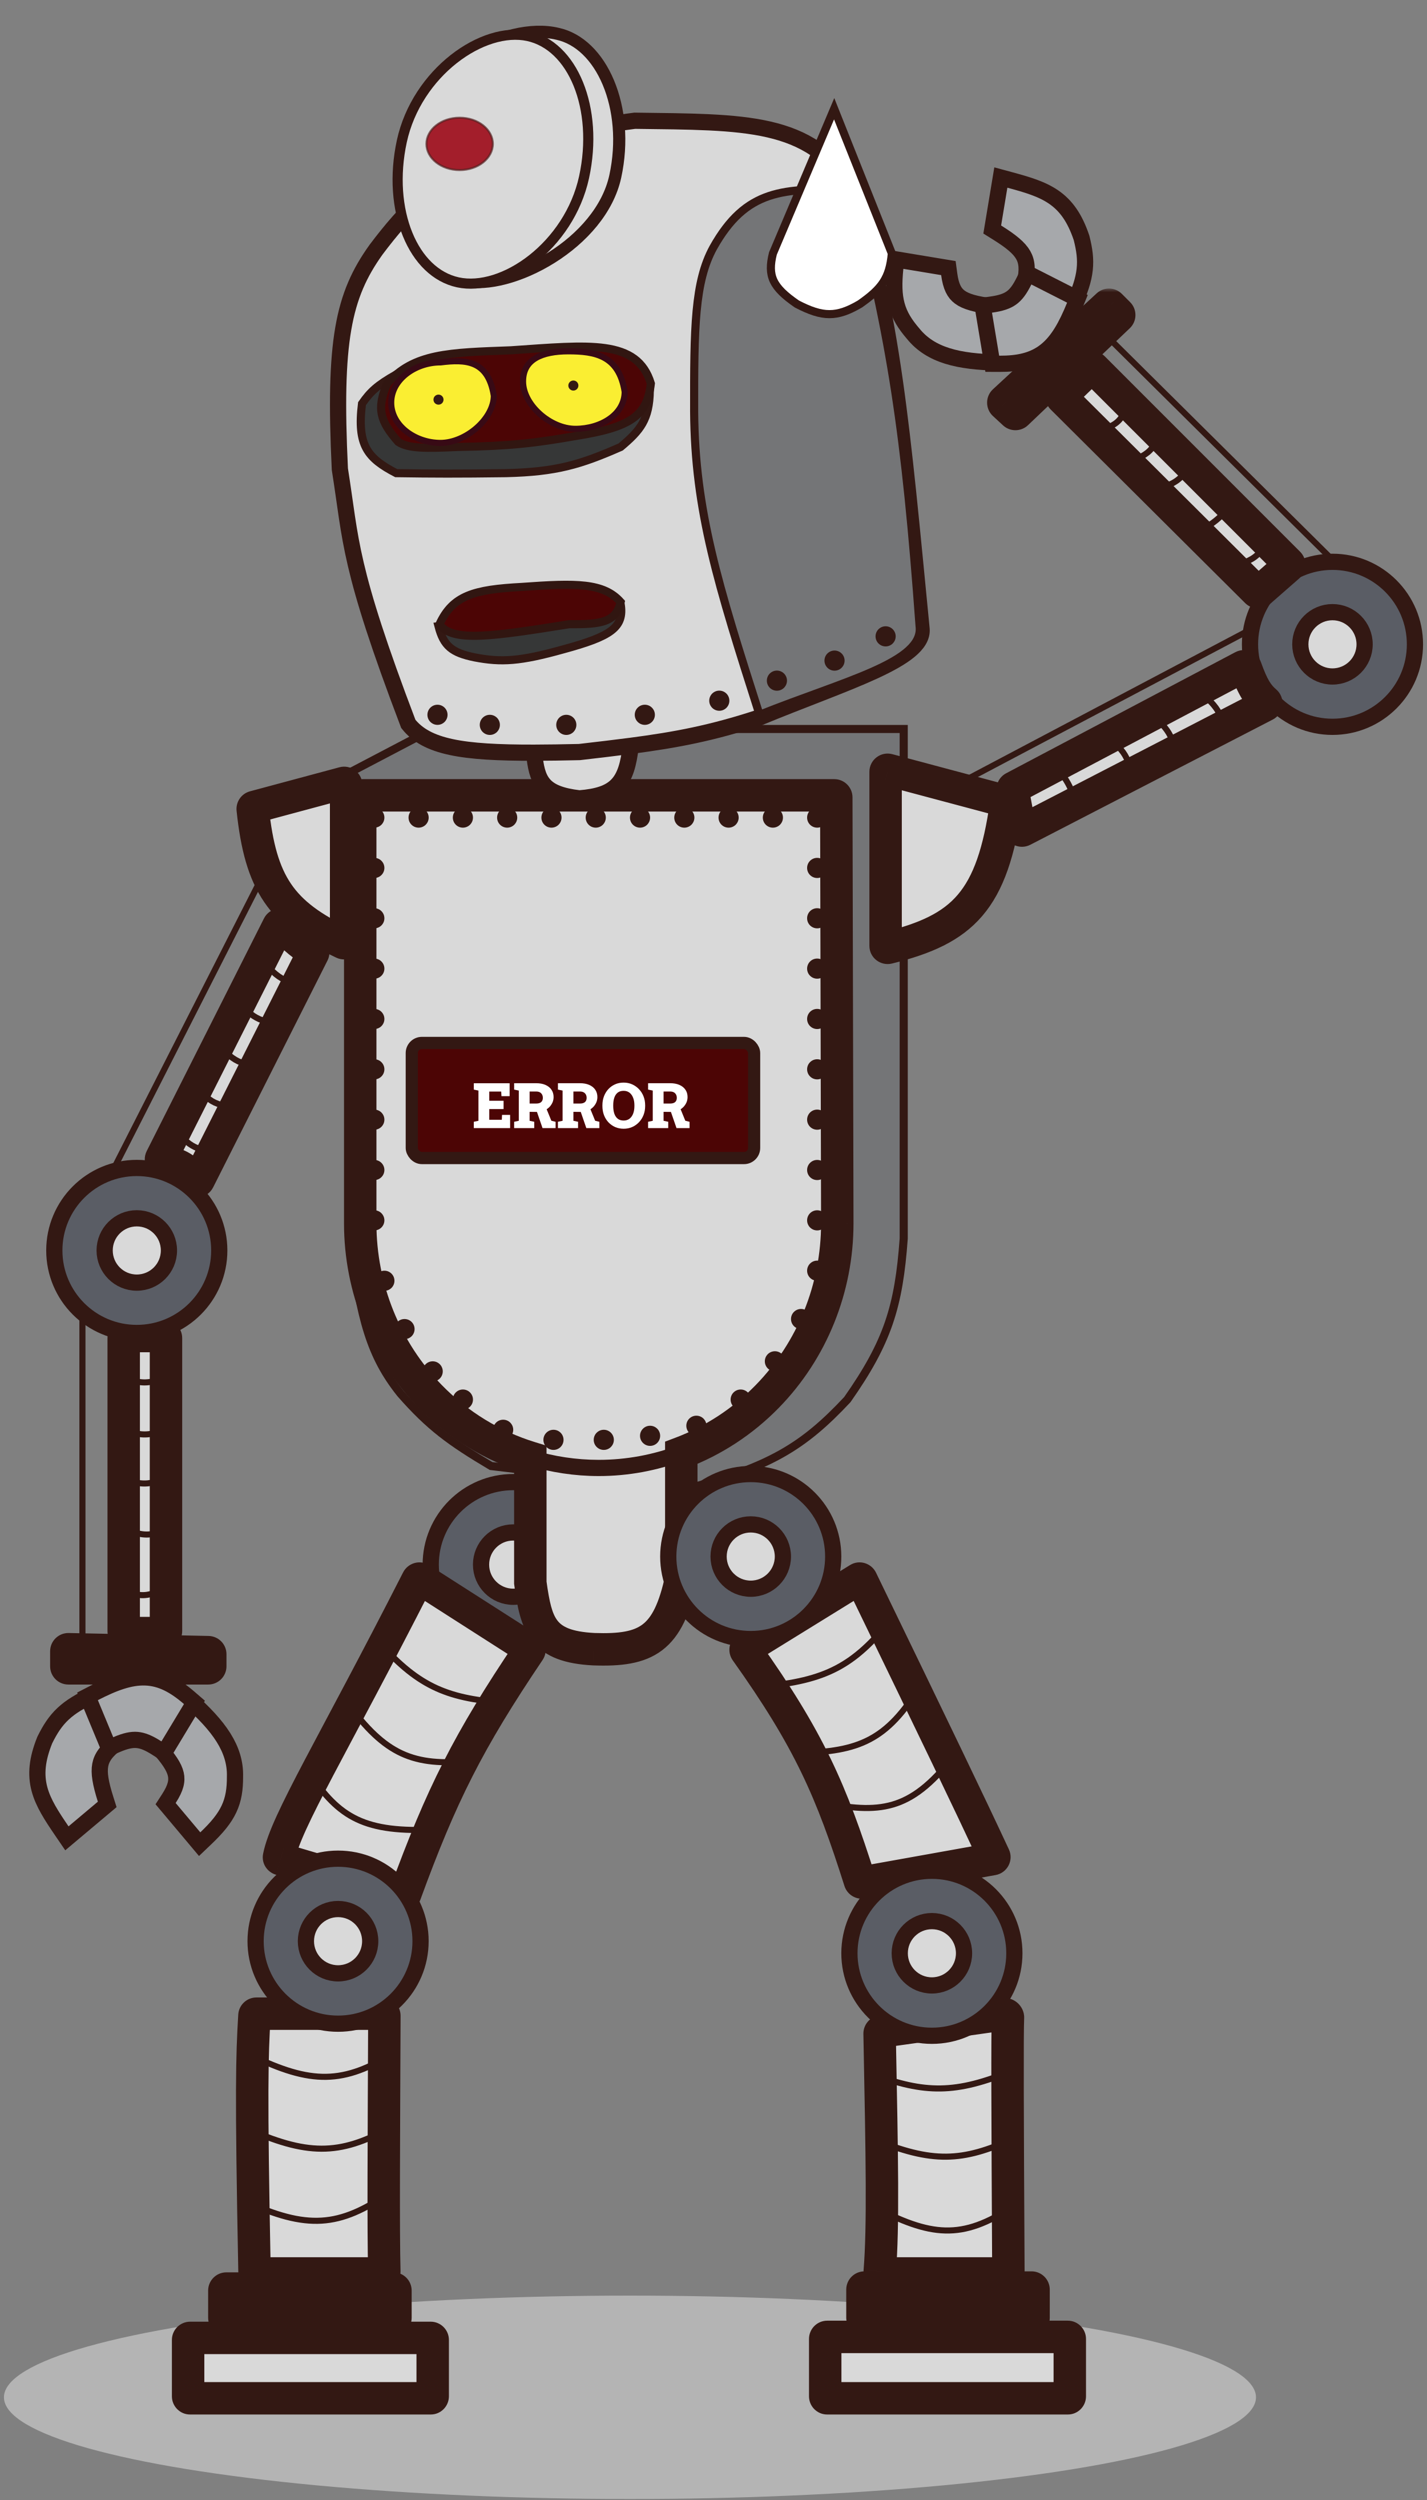 <svg width="181" height="317" viewBox="0 0 181 317" fill="none" xmlns="http://www.w3.org/2000/svg">
<rect x="0" y="0" width="181" height="317" fill="#808080" stroke="none"/>
<ellipse cx="79.904" cy="303.947" rx="79.405" ry="12.894" fill="#D4D4D4" fill-opacity="0.62"/>
<path d="M54.882 92.426L44.414 97.915V157.277C45.749 167.291 46.975 171.895 50.797 176.682C54.508 180.922 57.155 182.824 62.286 185.873L86.925 188.809C97.63 186.018 101.908 183.396 107.478 177.448C112.585 170.171 114.009 165.661 114.627 157.022V92.426H54.882Z" fill="#747577" stroke="#331813" stroke-width="1.028"/>
<path d="M125.967 28.422L125.854 29.1L126.438 29.463C128.252 30.593 129.265 31.431 129.779 32.326C130.253 33.151 130.382 34.176 129.98 35.914L129.794 36.721L130.542 37.075L134.803 39.094L135.739 39.537L136.176 38.598C136.974 36.882 137.435 35.516 137.581 34.184C137.73 32.841 137.549 31.612 137.19 30.192L137.18 30.152L137.167 30.114C136.333 27.65 135.233 26.08 133.651 24.99C132.13 23.942 130.241 23.401 128.044 22.805L126.946 22.508L126.76 23.63L125.967 28.422ZM120.394 34.744L120.293 33.99L119.542 33.866L114.75 33.072L113.67 32.894L113.559 33.983C113.365 35.888 113.378 37.37 113.744 38.698C114.113 40.042 114.816 41.133 115.823 42.303C118.058 45.071 121.606 45.862 126.552 45.963L127.781 45.988L127.588 44.774L126.784 39.717L126.663 38.954L125.896 38.858C123.732 38.586 122.496 38.232 121.735 37.664C121.05 37.154 120.609 36.359 120.394 34.744Z" fill="#A6A8AB" stroke="#331813" stroke-width="2.056"/>
<path d="M125.684 38.624L124.637 38.768L124.81 39.811L125.719 45.267L125.861 46.122L126.728 46.126C129.179 46.137 131.08 45.728 132.647 44.48C134.173 43.267 135.239 41.366 136.303 38.762L136.662 37.885L135.817 37.456L131.282 35.152L130.354 34.681L129.894 35.615C129.34 36.738 128.854 37.367 128.285 37.775C127.714 38.184 126.95 38.449 125.684 38.624Z" fill="#A6A8AB" stroke="#331813" stroke-width="2.056"/>
<circle cx="169.011" cy="81.691" r="10.461" fill="#5A5D65" stroke="#331813" stroke-width="2.056"/>
<circle cx="169.01" cy="81.691" r="4.078" fill="#D9D9D9" stroke="#331813" stroke-width="2.056"/>
<path d="M13.074 229.219L13.6 228.777L13.393 228.122C12.749 226.084 12.525 224.789 12.716 223.775C12.892 222.84 13.46 221.977 14.896 220.918L15.562 220.426L15.224 219.67L13.299 215.366L12.876 214.421L11.934 214.85C10.211 215.635 8.973 216.373 7.996 217.29C7.01 218.214 6.348 219.265 5.697 220.577L5.679 220.614L5.664 220.651C4.696 223.066 4.511 224.974 5.004 226.831C5.479 228.616 6.562 230.256 7.844 232.137L8.485 233.076L9.355 232.345L13.074 229.219ZM21.419 228.039L21.005 228.678L21.495 229.26L24.62 232.979L25.324 233.817L26.116 233.062C27.503 231.741 28.456 230.606 29.042 229.359C29.635 228.098 29.811 226.812 29.806 225.268C29.908 221.712 27.727 218.804 24.035 215.512L23.117 214.693L22.474 215.742L19.797 220.107L19.393 220.765L19.913 221.336C21.381 222.95 22.089 224.022 22.299 224.949C22.487 225.781 22.305 226.672 21.419 228.039Z" fill="#A6A8AB" stroke="#331813" stroke-width="2.056"/>
<path d="M19.921 221.652L20.811 222.223L21.357 221.317L24.214 216.582L24.662 215.839L24.006 215.272C22.151 213.671 20.44 212.746 18.439 212.674C16.49 212.605 14.444 213.356 11.943 214.642L11.1 215.075L11.463 215.95L13.411 220.65L13.81 221.611L14.766 221.201C15.917 220.707 16.695 220.546 17.393 220.606C18.093 220.666 18.846 220.961 19.921 221.652Z" fill="#A6A8AB" stroke="#331813" stroke-width="2.056"/>
<circle cx="65.094" cy="198.372" r="10.461" fill="#5A5D65" stroke="#331813" stroke-width="2.056"/>
<circle cx="65.093" cy="198.372" r="4.078" fill="#D9D9D9" stroke="#331813" stroke-width="2.056"/>
<mask id="path-11-outside-1_830_237" maskUnits="userSpaceOnUse" x="5.414" y="36.542" width="161" height="270" fill="black">
<rect fill="white" x="5.414" y="36.542" width="161" height="270"/>
<path d="M106.202 155.096C106.202 163.323 103.014 171.213 97.34 177.031C94.217 180.234 90.481 182.664 86.414 184.201V200.005C86.414 200.023 86.412 200.041 86.409 200.059C84.751 207.858 82.002 209.333 75.308 209.096C68.79 208.758 68.006 206.059 67.265 200.67V184.813C62.507 183.351 58.128 180.698 54.552 177.031C48.878 171.213 45.691 163.323 45.691 155.096V101.097C45.691 100.955 45.806 100.84 45.948 100.84H105.818C105.959 100.84 106.074 100.955 106.075 101.097L106.202 155.096Z"/>
<path d="M43.58 99.268L32.242 102.315C32.121 102.348 32.041 102.467 32.054 102.592C33.046 112.03 35.654 115.822 43.535 119.561C43.705 119.642 43.904 119.519 43.904 119.331V99.516C43.904 99.347 43.743 99.224 43.58 99.268Z"/>
<path d="M112.653 97.607L127.429 101.548C127.555 101.581 127.635 101.706 127.617 101.835C125.875 114.263 122.143 117.821 112.65 120.166C112.488 120.206 112.329 120.084 112.329 119.918V97.856C112.329 97.687 112.489 97.564 112.653 97.607Z"/>
<path d="M35.315 117.376L20.451 146.855C20.37 147.014 20.473 147.204 20.648 147.231C22.764 147.554 23.671 148.238 24.758 149.654C24.875 149.806 25.112 149.786 25.198 149.615L39.703 120.856C39.767 120.729 39.716 120.576 39.592 120.509C38.465 119.905 37.572 119.196 35.731 117.313C35.607 117.186 35.395 117.218 35.315 117.376Z"/>
<path d="M20.795 207.053H15.948C15.806 207.053 15.691 206.938 15.691 206.796V169.651C15.691 169.509 15.806 169.394 15.948 169.394H20.795C20.937 169.394 21.052 169.509 21.052 169.651V206.796C21.052 206.938 20.937 207.053 20.795 207.053Z"/>
<path d="M26.418 209.474L8.677 209.101C8.532 209.098 8.414 209.214 8.414 209.358V211.264C8.414 211.406 8.529 211.521 8.671 211.521H26.412C26.554 211.521 26.669 211.406 26.669 211.264V209.731C26.669 209.591 26.558 209.476 26.418 209.474Z"/>
<path d="M49.902 290.16H28.714C28.572 290.16 28.457 290.275 28.457 290.417V293.86C28.457 294.002 28.572 294.117 28.714 294.117H49.902C50.044 294.117 50.159 294.002 50.159 293.86V290.417C50.159 290.275 50.044 290.16 49.902 290.16Z"/>
<path d="M54.625 296.415H24.118C23.976 296.415 23.861 296.53 23.861 296.672V303.818C23.861 303.96 23.976 304.075 24.118 304.075H54.625C54.767 304.075 54.882 303.96 54.882 303.818V296.672C54.882 296.53 54.767 296.415 54.625 296.415Z"/>
<path d="M130.838 290.032H109.65C109.508 290.032 109.393 290.147 109.393 290.289V293.86C109.393 294.002 109.508 294.117 109.65 294.117H130.838C130.98 294.117 131.095 294.002 131.095 293.86V290.289C131.095 290.147 130.98 290.032 130.838 290.032Z"/>
<path d="M135.434 296.288H104.927C104.785 296.288 104.67 296.403 104.67 296.545V303.818C104.67 303.96 104.785 304.075 104.927 304.075H135.434C135.576 304.075 135.691 303.96 135.691 303.818V296.545C135.691 296.403 135.576 296.288 135.434 296.288Z"/>
<path d="M160.533 88.97C159.509 88.089 158.886 87.117 158.004 84.654C157.951 84.506 157.779 84.438 157.64 84.511L128.582 99.858C128.482 99.911 128.429 100.022 128.449 100.132L129.373 105.096C129.404 105.265 129.59 105.356 129.743 105.277L160.486 89.406C160.652 89.32 160.674 89.091 160.533 88.97Z"/>
<path d="M138.318 46.633L134.73 50.105C134.627 50.205 134.626 50.37 134.728 50.471L159.394 75.011C159.489 75.106 159.642 75.111 159.744 75.022L163.442 71.787C163.554 71.689 163.56 71.517 163.454 71.412L138.678 46.636C138.579 46.536 138.419 46.535 138.318 46.633Z"/>
<path d="M35.39 235.43C36.267 230.966 42.175 221.457 52.964 200.288C53.033 200.153 53.206 200.103 53.334 200.185L67.043 208.954C67.165 209.032 67.197 209.197 67.116 209.317C59.404 220.745 55.975 227.589 51.392 240.143C51.345 240.271 51.206 240.342 51.076 240.304L35.568 235.714C35.444 235.677 35.365 235.557 35.39 235.43Z"/>
<path d="M108.896 200.181L94.691 208.951C94.564 209.03 94.532 209.201 94.619 209.322C102.652 220.602 105.449 227.079 109.069 238.495C109.108 238.619 109.233 238.696 109.36 238.673L125.916 235.708C126.082 235.678 126.175 235.5 126.104 235.347C122.918 228.515 119.01 220.392 109.264 200.292C109.198 200.155 109.025 200.101 108.896 200.181Z"/>
<path d="M127.413 255.378L111.789 257.575C111.66 257.593 111.565 257.707 111.568 257.837L111.581 258.525C111.872 273.541 112.042 282.336 111.586 287.968C111.574 288.118 111.693 288.245 111.844 288.245H127.645C127.788 288.245 127.903 288.125 127.902 287.982C127.791 267.465 127.758 257.938 127.849 255.788C127.858 255.58 127.619 255.349 127.413 255.378Z"/>
<path d="M48.496 255.309H32.529C32.393 255.309 32.28 255.416 32.272 255.551C31.962 260.767 31.83 264.837 32.282 287.987C32.284 288.127 32.399 288.245 32.539 288.245H48.49C48.635 288.245 48.751 288.13 48.748 287.985C48.61 282.748 48.688 271.511 48.754 255.569C48.754 255.427 48.639 255.309 48.496 255.309Z"/>
<path d="M141.888 39.76L140.845 38.717C140.747 38.619 140.59 38.616 140.488 38.71L127.342 50.864C127.232 50.966 127.232 51.14 127.342 51.241L128.62 52.421C128.72 52.513 128.874 52.512 128.972 52.419L141.883 40.128C141.988 40.028 141.99 39.862 141.888 39.76Z"/>
</mask>
<path d="M106.202 155.096C106.202 163.323 103.014 171.213 97.34 177.031C94.217 180.234 90.481 182.664 86.414 184.201V200.005C86.414 200.023 86.412 200.041 86.409 200.059C84.751 207.858 82.002 209.333 75.308 209.096C68.79 208.758 68.006 206.059 67.265 200.67V184.813C62.507 183.351 58.128 180.698 54.552 177.031C48.878 171.213 45.691 163.323 45.691 155.096V101.097C45.691 100.955 45.806 100.84 45.948 100.84H105.818C105.959 100.84 106.074 100.955 106.075 101.097L106.202 155.096Z" fill="#D9D9D9"/>
<path d="M43.58 99.268L32.242 102.315C32.121 102.348 32.041 102.467 32.054 102.592C33.046 112.03 35.654 115.822 43.535 119.561C43.705 119.642 43.904 119.519 43.904 119.331V99.516C43.904 99.347 43.743 99.224 43.58 99.268Z" fill="#D9D9D9"/>
<path d="M112.653 97.607L127.429 101.548C127.555 101.581 127.635 101.706 127.617 101.835C125.875 114.263 122.143 117.821 112.65 120.166C112.488 120.206 112.329 120.084 112.329 119.918V97.856C112.329 97.687 112.489 97.564 112.653 97.607Z" fill="#D9D9D9"/>
<path d="M35.315 117.376L20.451 146.855C20.37 147.014 20.473 147.204 20.648 147.231C22.764 147.554 23.671 148.238 24.758 149.654C24.875 149.806 25.112 149.786 25.198 149.615L39.703 120.856C39.767 120.729 39.716 120.576 39.592 120.509C38.465 119.905 37.572 119.196 35.731 117.313C35.607 117.186 35.395 117.218 35.315 117.376Z" fill="#D9D9D9"/>
<path d="M20.795 207.053H15.948C15.806 207.053 15.691 206.938 15.691 206.796V169.651C15.691 169.509 15.806 169.394 15.948 169.394H20.795C20.937 169.394 21.052 169.509 21.052 169.651V206.796C21.052 206.938 20.937 207.053 20.795 207.053Z" fill="#D9D9D9"/>
<path d="M26.418 209.474L8.677 209.101C8.532 209.098 8.414 209.214 8.414 209.358V211.264C8.414 211.406 8.529 211.521 8.671 211.521H26.412C26.554 211.521 26.669 211.406 26.669 211.264V209.731C26.669 209.591 26.558 209.476 26.418 209.474Z" fill="#D9D9D9"/>
<path d="M49.902 290.16H28.714C28.572 290.16 28.457 290.275 28.457 290.417V293.86C28.457 294.002 28.572 294.117 28.714 294.117H49.902C50.044 294.117 50.159 294.002 50.159 293.86V290.417C50.159 290.275 50.044 290.16 49.902 290.16Z" fill="#D9D9D9"/>
<path d="M54.625 296.415H24.118C23.976 296.415 23.861 296.53 23.861 296.672V303.818C23.861 303.96 23.976 304.075 24.118 304.075H54.625C54.767 304.075 54.882 303.96 54.882 303.818V296.672C54.882 296.53 54.767 296.415 54.625 296.415Z" fill="#D9D9D9"/>
<path d="M130.838 290.032H109.65C109.508 290.032 109.393 290.147 109.393 290.289V293.86C109.393 294.002 109.508 294.117 109.65 294.117H130.838C130.98 294.117 131.095 294.002 131.095 293.86V290.289C131.095 290.147 130.98 290.032 130.838 290.032Z" fill="#D9D9D9"/>
<path d="M135.434 296.288H104.927C104.785 296.288 104.67 296.403 104.67 296.545V303.818C104.67 303.96 104.785 304.075 104.927 304.075H135.434C135.576 304.075 135.691 303.96 135.691 303.818V296.545C135.691 296.403 135.576 296.288 135.434 296.288Z" fill="#D9D9D9"/>
<path d="M160.533 88.97C159.509 88.089 158.886 87.117 158.004 84.654C157.951 84.506 157.779 84.438 157.64 84.511L128.582 99.858C128.482 99.911 128.429 100.022 128.449 100.132L129.373 105.096C129.404 105.265 129.59 105.356 129.743 105.277L160.486 89.406C160.652 89.32 160.674 89.091 160.533 88.97Z" fill="#D9D9D9"/>
<path d="M138.318 46.633L134.73 50.105C134.627 50.205 134.626 50.37 134.728 50.471L159.394 75.011C159.489 75.106 159.642 75.111 159.744 75.022L163.442 71.787C163.554 71.689 163.56 71.517 163.454 71.412L138.678 46.636C138.579 46.536 138.419 46.535 138.318 46.633Z" fill="#D9D9D9"/>
<path d="M35.39 235.43C36.267 230.966 42.175 221.457 52.964 200.288C53.033 200.153 53.206 200.103 53.334 200.185L67.043 208.954C67.165 209.032 67.197 209.197 67.116 209.317C59.404 220.745 55.975 227.589 51.392 240.143C51.345 240.271 51.206 240.342 51.076 240.304L35.568 235.714C35.444 235.677 35.365 235.557 35.39 235.43Z" fill="#D9D9D9"/>
<path d="M108.896 200.181L94.691 208.951C94.564 209.03 94.532 209.201 94.619 209.322C102.652 220.602 105.449 227.079 109.069 238.495C109.108 238.619 109.233 238.696 109.36 238.673L125.916 235.708C126.082 235.678 126.175 235.5 126.104 235.347C122.918 228.515 119.01 220.392 109.264 200.292C109.198 200.155 109.025 200.101 108.896 200.181Z" fill="#D9D9D9"/>
<path d="M127.413 255.378L111.789 257.575C111.66 257.593 111.565 257.707 111.568 257.837L111.581 258.525C111.872 273.541 112.042 282.336 111.586 287.968C111.574 288.118 111.693 288.245 111.844 288.245H127.645C127.788 288.245 127.903 288.125 127.902 287.982C127.791 267.465 127.758 257.938 127.849 255.788C127.858 255.58 127.619 255.349 127.413 255.378Z" fill="#D9D9D9"/>
<path d="M48.496 255.309H32.529C32.393 255.309 32.28 255.416 32.272 255.551C31.962 260.767 31.83 264.837 32.282 287.987C32.284 288.127 32.399 288.245 32.539 288.245H48.49C48.635 288.245 48.751 288.13 48.748 287.985C48.61 282.748 48.688 271.511 48.754 255.569C48.754 255.427 48.639 255.309 48.496 255.309Z" fill="#D9D9D9"/>
<path d="M141.888 39.76L140.845 38.717C140.747 38.619 140.59 38.616 140.488 38.71L127.342 50.864C127.232 50.966 127.232 51.14 127.342 51.241L128.62 52.421C128.72 52.513 128.874 52.512 128.972 52.419L141.883 40.128C141.988 40.028 141.99 39.862 141.888 39.76Z" fill="#D9D9D9"/>
<path d="M75.946 185.089C73.083 185.089 70.262 184.658 67.567 183.83L66.963 185.796C69.852 186.683 72.876 187.145 75.946 187.145V185.089ZM86.051 183.239C82.845 184.451 79.427 185.089 75.946 185.089V187.145C79.679 187.145 83.343 186.462 86.778 185.163L86.051 183.239ZM106.202 155.096H108.258L108.258 155.091L106.202 155.096ZM97.34 177.031L98.812 178.467L97.34 177.031ZM54.552 177.031L53.08 178.467L54.552 177.031ZM45.691 155.096H43.634H45.691ZM106.075 101.097L108.131 101.092V101.092L106.075 101.097ZM32.242 102.315L31.708 100.329L31.708 100.329L32.242 102.315ZM43.58 99.268L44.114 101.254L44.114 101.254L43.58 99.268ZM43.535 119.561L42.654 121.419L42.654 121.419L43.535 119.561ZM32.054 102.592L34.099 102.377L34.099 102.377L32.054 102.592ZM127.429 101.548L126.899 103.535H126.899L127.429 101.548ZM112.653 97.607L113.183 95.62L113.182 95.62L112.653 97.607ZM112.65 120.166L113.143 122.163L113.143 122.163L112.65 120.166ZM127.617 101.835L125.58 101.549V101.549L127.617 101.835ZM20.451 146.855L18.614 145.93L18.614 145.93L20.451 146.855ZM35.315 117.376L33.479 116.45L33.479 116.45L35.315 117.376ZM35.731 117.313L37.201 115.875L37.201 115.875L35.731 117.313ZM39.592 120.509L38.621 122.322L38.621 122.322L39.592 120.509ZM39.703 120.856L37.867 119.93V119.93L39.703 120.856ZM25.198 149.615L27.035 150.541L27.035 150.541L25.198 149.615ZM24.758 149.654L23.128 150.907L23.128 150.907L24.758 149.654ZM20.648 147.231L20.338 149.264H20.338L20.648 147.231ZM8.677 209.101L8.633 211.157H8.633L8.677 209.101ZM26.418 209.474L26.375 211.53H26.375L26.418 209.474ZM158.004 84.654L159.94 83.96V83.96L158.004 84.654ZM160.533 88.97L161.874 87.411L161.874 87.411L160.533 88.97ZM160.486 89.406L159.543 87.578V87.578L160.486 89.406ZM129.743 105.277L128.8 103.45L128.8 103.45L129.743 105.277ZM129.373 105.096L131.394 104.72V104.72L129.373 105.096ZM128.449 100.132L130.471 99.756L130.471 99.756L128.449 100.132ZM128.582 99.858L127.621 98.04L128.582 99.858ZM157.64 84.511L156.68 82.693V82.693L157.64 84.511ZM134.73 50.105L136.161 51.582L136.161 51.582L134.73 50.105ZM138.318 46.633L136.888 45.155L136.888 45.155L138.318 46.633ZM138.678 46.636L140.133 45.182V45.182L138.678 46.636ZM163.454 71.412L162 72.866L162 72.866L163.454 71.412ZM163.442 71.787L162.088 70.239V70.239L163.442 71.787ZM159.744 75.022L161.098 76.57L161.098 76.57L159.744 75.022ZM159.394 75.011L157.943 76.469L157.943 76.469L159.394 75.011ZM134.728 50.471L136.178 49.014L136.178 49.014L134.728 50.471ZM52.964 200.288L51.132 199.355L51.132 199.355L52.964 200.288ZM35.39 235.43L33.372 235.034L33.372 235.034L35.39 235.43ZM35.568 235.714L36.152 233.742L36.151 233.742L35.568 235.714ZM51.076 240.304L51.66 238.332L51.66 238.332L51.076 240.304ZM51.392 240.143L49.46 239.438L49.46 239.438L51.392 240.143ZM67.116 209.317L68.821 210.467L68.821 210.467L67.116 209.317ZM67.043 208.954L68.151 207.221L68.151 207.221L67.043 208.954ZM53.334 200.185L54.442 198.452L54.442 198.452L53.334 200.185ZM94.691 208.951L93.611 207.202L93.611 207.202L94.691 208.951ZM108.896 200.181L109.976 201.931L109.976 201.931L108.896 200.181ZM109.264 200.292L111.114 199.395L111.114 199.395L109.264 200.292ZM126.104 235.347L124.24 236.217L124.24 236.217L126.104 235.347ZM125.916 235.708L125.553 233.684L125.553 233.684L125.916 235.708ZM109.36 238.673L108.998 236.649L108.998 236.649L109.36 238.673ZM109.069 238.495L107.109 239.117L107.109 239.117L109.069 238.495ZM94.619 209.322L96.294 208.129L96.294 208.129L94.619 209.322ZM111.789 257.575L111.503 255.538H111.503L111.789 257.575ZM127.413 255.378L127.699 257.414H127.699L127.413 255.378ZM127.849 255.788L129.904 255.876V255.876L127.849 255.788ZM127.902 287.982L129.959 287.971V287.971L127.902 287.982ZM111.586 287.968L109.537 287.802L109.537 287.803L111.586 287.968ZM111.581 258.525L109.525 258.565L109.525 258.565L111.581 258.525ZM111.568 257.837L113.624 257.797L113.624 257.797L111.568 257.837ZM48.754 255.569L50.81 255.577V255.577L48.754 255.569ZM48.748 287.985L50.803 287.931V287.931L48.748 287.985ZM32.282 287.987L34.337 287.947L32.282 287.987ZM32.272 255.551L34.325 255.673V255.673L32.272 255.551ZM140.845 38.717L139.39 40.171L139.391 40.171L140.845 38.717ZM141.888 39.76L140.434 41.214V41.214L141.888 39.76ZM141.883 40.128L140.465 38.638L140.465 38.638L141.883 40.128ZM128.972 52.419L127.554 50.929L127.554 50.929L128.972 52.419ZM128.62 52.421L127.226 53.932L128.62 52.421ZM127.342 51.241L125.947 52.752L125.948 52.752L127.342 51.241ZM127.342 50.864L128.738 52.374V52.374L127.342 50.864ZM140.488 38.71L139.092 37.2L139.092 37.2L140.488 38.71ZM67.265 184.813H69.322V183.293L67.869 182.847L67.265 184.813ZM67.265 200.67H65.209V200.811L65.228 200.95L67.265 200.67ZM75.308 209.096L75.201 211.15L75.218 211.15L75.235 211.151L75.308 209.096ZM86.409 200.059L88.42 200.486V200.486L86.409 200.059ZM86.414 184.201L85.687 182.277L84.358 182.78V184.201H86.414ZM104.145 155.096C104.145 162.794 101.162 170.167 95.868 175.595L98.812 178.467C104.866 172.26 108.258 163.852 108.258 155.096H104.145ZM56.025 175.595C50.73 170.167 47.747 162.794 47.747 155.096H43.634C43.634 163.852 47.026 172.26 53.08 178.467L56.025 175.595ZM47.747 155.096V101.097H43.634V155.096H47.747ZM45.948 102.897H105.818V98.784H45.948V102.897ZM104.018 101.101L104.145 155.1L108.258 155.091L108.131 101.092L104.018 101.101ZM32.776 104.301L44.114 101.254L43.046 97.282L31.708 100.329L32.776 104.301ZM41.847 99.516V119.331H45.96V99.516H41.847ZM44.417 117.703C40.623 115.904 38.378 114.218 36.913 112.059C35.434 109.88 34.583 106.973 34.099 102.377L30.009 102.808C30.518 107.649 31.466 111.357 33.51 114.369C35.567 117.4 38.566 119.48 42.654 121.419L44.417 117.703ZM127.959 99.561L113.183 95.62L112.123 99.594L126.899 103.535L127.959 99.561ZM110.273 97.856V119.918H114.386V97.856H110.273ZM113.143 122.163C118.025 120.956 121.844 119.347 124.603 116.117C127.331 112.925 128.767 108.445 129.653 102.12L125.58 101.549C124.725 107.653 123.424 111.166 121.476 113.446C119.561 115.688 116.768 117.03 112.157 118.17L113.143 122.163ZM22.287 147.781L37.151 118.302L33.479 116.45L18.614 145.93L22.287 147.781ZM34.26 118.75C36.151 120.685 37.218 121.571 38.621 122.322L40.563 118.696C39.712 118.24 38.992 117.707 37.201 115.875L34.26 118.75ZM37.867 119.93L23.362 148.689L27.035 150.541L41.539 121.782L37.867 119.93ZM26.389 148.401C25.78 147.608 25.103 146.861 24.171 146.284C23.233 145.703 22.186 145.385 20.958 145.198L20.338 149.264C21.225 149.399 21.69 149.585 22.006 149.781C22.328 149.98 22.649 150.283 23.128 150.907L26.389 148.401ZM15.948 209.11H20.795V204.997H15.948V209.11ZM23.109 206.796V169.651H18.996V206.796H23.109ZM20.795 167.337H15.948V171.45H20.795V167.337ZM13.634 169.651V206.796H17.747V169.651H13.634ZM8.633 211.157L26.375 211.53L26.461 207.417L8.72 207.045L8.633 211.157ZM24.613 209.731V211.264H28.726V209.731H24.613ZM26.412 209.465H8.671V213.578H26.412V209.465ZM10.47 211.264V209.358H6.358V211.264H10.47ZM28.714 292.216H49.902V288.103H28.714V292.216ZM48.102 290.417V293.86H52.215V290.417H48.102ZM49.902 292.061H28.714V296.174H49.902V292.061ZM30.513 293.86V290.417H26.4V293.86H30.513ZM24.118 298.472H54.625V294.359H24.118V298.472ZM52.826 296.672V303.818H56.939V296.672H52.826ZM54.625 302.018H24.118V306.131H54.625V302.018ZM25.917 303.818V296.672H21.804V303.818H25.917ZM109.65 292.089H130.838V287.976H109.65V292.089ZM129.039 290.289V293.86H133.152V290.289H129.039ZM130.838 292.061H109.65V296.174H130.838V292.061ZM111.45 293.86V290.289H107.337V293.86H111.45ZM104.927 298.344H135.434V294.231H104.927V298.344ZM133.635 296.545V303.818H137.748V296.545H133.635ZM135.434 302.018H104.927V306.131H135.434V302.018ZM106.726 303.818V296.545H102.613V303.818H106.726ZM156.068 85.347C157.001 87.952 157.776 89.311 159.191 90.528L161.874 87.411C161.242 86.867 160.772 86.282 159.94 83.96L156.068 85.347ZM159.543 87.578L128.8 103.45L130.687 107.105L161.43 91.233L159.543 87.578ZM131.394 104.72L130.471 99.756L126.427 100.509L127.351 105.472L131.394 104.72ZM129.542 101.677L158.6 86.33L156.68 82.693L127.621 98.04L129.542 101.677ZM136.161 51.582L139.748 48.111L136.888 45.155L133.3 48.627L136.161 51.582ZM137.224 48.09L162 72.866L164.909 69.957L140.133 45.182L137.224 48.09ZM162.088 70.239L158.39 73.475L161.098 76.57L164.796 73.335L162.088 70.239ZM160.844 73.553L136.178 49.014L133.277 51.929L157.943 76.469L160.844 73.553ZM51.132 199.355C45.745 209.925 41.591 217.555 38.64 223.166C37.171 225.96 35.99 228.272 35.118 230.178C34.258 232.059 33.64 233.671 33.372 235.034L37.408 235.826C37.578 234.957 38.027 233.706 38.859 231.888C39.679 230.094 40.814 227.869 42.28 225.081C45.199 219.53 49.395 211.821 54.797 201.222L51.132 199.355ZM34.984 237.685L50.492 242.276L51.66 238.332L36.152 233.742L34.984 237.685ZM53.323 240.848C57.851 228.448 61.204 221.753 68.821 210.467L65.411 208.166C57.603 219.736 54.099 226.731 49.46 239.438L53.323 240.848ZM68.151 207.221L54.442 198.452L52.226 201.917L65.935 210.686L68.151 207.221ZM95.771 210.701L109.976 201.931L107.815 198.432L93.611 207.202L95.771 210.701ZM107.414 201.19C117.161 221.292 121.062 229.401 124.24 236.217L127.967 234.478C124.774 227.629 120.859 219.491 111.114 199.395L107.414 201.19ZM125.553 233.684L108.998 236.649L109.723 240.697L126.278 237.732L125.553 233.684ZM111.029 237.874C107.356 226.287 104.471 219.61 96.294 208.129L92.944 210.515C100.834 221.594 103.543 227.87 107.109 239.117L111.029 237.874ZM112.075 259.611L127.699 257.414L127.127 253.341L111.503 255.538L112.075 259.611ZM125.795 255.701C125.7 257.916 125.735 267.525 125.846 287.993L129.959 287.971C129.848 267.406 129.815 257.961 129.904 255.876L125.795 255.701ZM127.645 286.189H111.844V290.302H127.645V286.189ZM113.636 288.134C114.102 282.371 113.927 273.439 113.637 258.485L109.525 258.565C109.817 273.643 109.982 282.301 109.537 287.802L113.636 288.134ZM113.637 258.485L113.624 257.797L109.512 257.877L109.525 258.565L113.637 258.485ZM32.529 257.365H48.496V253.252H32.529V257.365ZM46.697 255.56C46.632 271.472 46.553 282.761 46.692 288.039L50.803 287.931C50.667 282.735 50.744 271.55 50.81 255.577L46.697 255.56ZM48.49 286.189H32.539V290.302H48.49V286.189ZM34.337 287.947C33.886 264.796 34.021 260.799 34.325 255.673L30.219 255.429C29.904 260.734 29.774 264.878 30.225 288.027L34.337 287.947ZM139.391 40.171L140.434 41.214L143.342 38.306L142.299 37.263L139.391 40.171ZM140.465 38.638L127.554 50.929L130.39 53.908L143.301 41.617L140.465 38.638ZM130.015 50.91L128.737 49.73L125.948 52.752L127.226 53.932L130.015 50.91ZM128.738 52.374L141.884 40.22L139.092 37.2L125.946 49.354L128.738 52.374ZM67.869 182.847C63.441 181.487 59.361 179.015 56.025 175.595L53.08 178.467C56.896 182.38 61.574 185.216 66.662 186.779L67.869 182.847ZM65.209 184.813V200.67H69.322V184.813H65.209ZM65.228 200.95C65.584 203.536 65.998 206.15 67.509 208.055C69.159 210.134 71.72 210.969 75.201 211.15L75.414 207.042C72.378 206.885 71.289 206.201 70.731 205.499C70.036 204.623 69.688 203.193 69.303 200.39L65.228 200.95ZM75.235 211.151C78.634 211.272 81.645 211.009 83.99 209.229C86.341 207.445 87.57 204.489 88.42 200.486L84.397 199.631C83.59 203.428 82.616 205.109 81.504 205.953C80.386 206.801 78.676 207.158 75.381 207.041L75.235 211.151ZM95.868 175.595C92.954 178.583 89.472 180.846 85.687 182.277L87.142 186.125C91.489 184.481 95.479 181.884 98.812 178.467L95.868 175.595ZM88.471 200.005V184.201H84.358V200.005H88.471ZM88.42 200.486C88.453 200.332 88.471 200.171 88.471 200.005H84.358C84.358 199.875 84.372 199.75 84.397 199.631L88.42 200.486ZM128.737 49.73C129.509 50.442 129.509 51.661 128.738 52.374L125.946 49.354C124.955 50.27 124.956 51.837 125.947 52.752L128.737 49.73ZM127.554 50.929C128.241 50.275 129.318 50.267 130.015 50.91L127.226 53.932C128.122 54.76 129.506 54.749 130.39 53.908L127.554 50.929ZM140.434 41.214C139.719 40.499 139.733 39.336 140.465 38.638L143.301 41.617C144.243 40.721 144.261 39.225 143.342 38.306L140.434 41.214ZM142.299 37.263C141.42 36.384 140.005 36.356 139.092 37.2L141.884 40.22C141.175 40.876 140.074 40.854 139.39 40.171L142.299 37.263ZM32.539 286.189C33.578 286.189 34.32 287.028 34.337 287.947L30.225 288.027C30.249 289.226 31.219 290.302 32.539 290.302V286.189ZM46.692 288.039C46.664 286.982 47.524 286.189 48.49 286.189V290.302C49.746 290.302 50.839 289.278 50.803 287.931L46.692 288.039ZM48.496 257.365C47.479 257.365 46.693 256.536 46.697 255.56L50.81 255.577C50.815 254.317 49.799 253.252 48.496 253.252V257.365ZM32.529 253.252C31.296 253.252 30.291 254.215 30.219 255.429L34.325 255.673C34.269 256.616 33.489 257.365 32.529 257.365V253.252ZM111.844 286.189C112.875 286.189 113.722 287.068 113.636 288.134L109.537 287.803C109.426 289.169 110.511 290.302 111.844 290.302V286.189ZM125.846 287.993C125.841 287.043 126.601 286.189 127.645 286.189V290.302C128.974 290.302 129.966 289.207 129.959 287.971L125.846 287.993ZM127.699 257.414C126.969 257.517 126.484 257.164 126.295 256.985C126.102 256.801 125.766 256.373 125.795 255.701L129.904 255.876C129.941 254.996 129.49 254.348 129.129 254.004C128.771 253.664 128.063 253.21 127.127 253.341L127.699 257.414ZM111.503 255.538C110.319 255.705 109.49 256.732 109.512 257.877L113.624 257.797C113.641 258.682 113.002 259.481 112.075 259.611L111.503 255.538ZM108.998 236.649C109.911 236.485 110.763 237.036 111.029 237.874L107.109 239.117C107.453 240.202 108.555 240.907 109.723 240.697L108.998 236.649ZM124.24 236.217C123.735 235.134 124.404 233.889 125.553 233.684L126.278 237.732C127.759 237.467 128.615 235.867 127.967 234.478L124.24 236.217ZM109.976 201.931C109.026 202.518 107.857 202.103 107.414 201.19L111.114 199.395C110.539 198.208 109.024 197.685 107.815 198.432L109.976 201.931ZM93.611 207.202C92.44 207.924 92.19 209.457 92.944 210.516L96.294 208.129C96.875 208.945 96.689 210.135 95.771 210.701L93.611 207.202ZM68.821 210.467C69.53 209.416 69.273 207.939 68.151 207.221L65.935 210.686C65.056 210.124 64.864 208.978 65.411 208.166L68.821 210.467ZM50.492 242.276C51.691 242.631 52.914 241.97 53.323 240.848L49.46 239.438C49.776 238.571 50.722 238.054 51.66 238.332L50.492 242.276ZM33.372 235.034C33.126 236.285 33.925 237.372 34.984 237.685L36.151 233.742C36.962 233.981 37.603 234.83 37.408 235.826L33.372 235.034ZM54.797 201.222C54.335 202.128 53.16 202.514 52.226 201.917L54.442 198.452C53.252 197.691 51.732 198.178 51.132 199.355L54.797 201.222ZM158.39 73.475C159.102 72.852 160.174 72.886 160.844 73.553L157.943 76.469C158.805 77.327 160.183 77.371 161.098 76.57L158.39 73.475ZM162 72.866C161.264 72.13 161.304 70.925 162.088 70.239L164.796 73.335C165.803 72.453 165.855 70.904 164.909 69.957L162 72.866ZM139.748 48.111C139.042 48.794 137.919 48.785 137.224 48.09L140.133 45.182C139.24 44.288 137.795 44.277 136.888 45.155L139.748 48.111ZM133.3 48.627C132.37 49.527 132.36 51.016 133.277 51.929L136.178 49.014C136.892 49.724 136.884 50.882 136.161 51.582L133.3 48.627ZM130.471 99.756C130.615 100.531 130.239 101.309 129.542 101.677L127.621 98.04C126.726 98.513 126.242 99.513 126.427 100.509L130.471 99.756ZM128.8 103.45C129.872 102.896 131.174 103.534 131.394 104.72L127.351 105.472C127.634 106.997 129.308 107.816 130.687 107.104L128.8 103.45ZM159.191 90.528C158.283 89.746 158.35 88.194 159.543 87.578L161.43 91.233C162.954 90.446 163.066 88.436 161.874 87.411L159.191 90.528ZM159.94 83.96C159.469 82.646 157.937 82.029 156.68 82.693L158.6 86.33C157.621 86.847 156.432 86.365 156.068 85.347L159.94 83.96ZM104.927 302.018C105.92 302.018 106.726 302.824 106.726 303.818H102.613C102.613 305.096 103.649 306.131 104.927 306.131V302.018ZM133.635 303.818C133.635 302.824 134.44 302.018 135.434 302.018V306.131C136.712 306.131 137.748 305.096 137.748 303.818H133.635ZM135.434 298.344C134.44 298.344 133.635 297.538 133.635 296.545H137.748C137.748 295.267 136.712 294.231 135.434 294.231V298.344ZM104.927 294.231C103.649 294.231 102.613 295.267 102.613 296.545H106.726C106.726 297.538 105.921 298.344 104.927 298.344V294.231ZM109.65 292.061C110.644 292.061 111.45 292.867 111.45 293.86H107.337C107.337 295.138 108.372 296.174 109.65 296.174V292.061ZM129.039 293.86C129.039 292.867 129.844 292.061 130.838 292.061V296.174C132.116 296.174 133.152 295.138 133.152 293.86H129.039ZM130.838 292.089C129.844 292.089 129.039 291.283 129.039 290.289H133.152C133.152 289.012 132.116 287.976 130.838 287.976V292.089ZM109.65 287.976C108.372 287.976 107.337 289.012 107.337 290.289H111.45C111.45 291.283 110.644 292.089 109.65 292.089V287.976ZM24.118 302.018C25.112 302.018 25.917 302.824 25.917 303.818H21.804C21.804 305.096 22.84 306.131 24.118 306.131V302.018ZM52.826 303.818C52.826 302.824 53.632 302.018 54.625 302.018V306.131C55.903 306.131 56.939 305.096 56.939 303.818H52.826ZM54.625 298.472C53.631 298.472 52.826 297.666 52.826 296.672H56.939C56.939 295.395 55.903 294.359 54.625 294.359V298.472ZM24.118 294.359C22.84 294.359 21.804 295.395 21.804 296.672H25.917C25.917 297.666 25.112 298.472 24.118 298.472V294.359ZM28.714 292.061C29.708 292.061 30.513 292.867 30.513 293.86H26.4C26.4 295.138 27.436 296.174 28.714 296.174V292.061ZM48.102 293.86C48.102 292.867 48.908 292.061 49.902 292.061V296.174C51.18 296.174 52.215 295.138 52.215 293.86H48.102ZM49.902 292.216C48.908 292.216 48.102 291.411 48.102 290.417H52.215C52.215 289.139 51.179 288.103 49.902 288.103V292.216ZM28.714 288.103C27.436 288.103 26.4 289.139 26.4 290.417H30.513C30.513 291.411 29.707 292.216 28.714 292.216V288.103ZM8.671 209.465C9.665 209.465 10.47 210.271 10.47 211.264H6.358C6.358 212.542 7.393 213.578 8.671 213.578V209.465ZM24.613 211.264C24.613 210.271 25.419 209.465 26.412 209.465V213.578C27.69 213.578 28.726 212.542 28.726 211.264H24.613ZM26.375 211.53C25.396 211.509 24.613 210.71 24.613 209.731H28.726C28.726 208.472 27.72 207.444 26.461 207.417L26.375 211.53ZM8.72 207.045C7.423 207.018 6.358 208.062 6.358 209.358H10.47C10.47 210.367 9.642 211.179 8.633 211.157L8.72 207.045ZM15.948 167.337C14.67 167.337 13.634 168.373 13.634 169.651H17.747C17.747 170.644 16.942 171.45 15.948 171.45V167.337ZM23.109 169.651C23.109 168.373 22.073 167.337 20.795 167.337V171.45C19.802 171.45 18.996 170.644 18.996 169.651H23.109ZM20.795 209.11C22.073 209.11 23.109 208.074 23.109 206.796H18.996C18.996 205.802 19.802 204.997 20.795 204.997V209.11ZM15.948 204.997C16.941 204.997 17.747 205.802 17.747 206.796H13.634C13.634 208.074 14.67 209.11 15.948 209.11V204.997ZM23.362 148.689C23.978 147.469 25.609 147.385 26.389 148.401L23.128 150.907C24.141 152.226 26.247 152.103 27.035 150.541L23.362 148.689ZM38.621 122.322C37.786 121.875 37.416 120.824 37.867 119.93L41.539 121.782C42.118 120.635 41.647 119.277 40.562 118.696L38.621 122.322ZM37.151 118.302C36.587 119.422 35.108 119.618 34.26 118.75L37.201 115.875C36.106 114.755 34.203 115.014 33.479 116.45L37.151 118.302ZM18.614 145.93C17.88 147.385 18.834 149.034 20.338 149.264L20.958 145.198C22.111 145.374 22.861 146.643 22.287 147.781L18.614 145.93ZM110.273 119.918C110.273 121.454 111.718 122.515 113.143 122.163L112.157 118.17C113.259 117.897 114.386 118.715 114.386 119.918H110.273ZM113.182 95.62C111.714 95.228 110.273 96.335 110.273 97.856H114.386C114.386 99.038 113.265 99.899 112.123 99.594L113.182 95.62ZM126.899 103.535C125.986 103.291 125.459 102.415 125.58 101.549L129.653 102.12C129.811 100.998 129.123 99.871 127.959 99.561L126.899 103.535ZM41.847 119.331C41.847 117.975 43.253 117.151 44.417 117.703L42.654 121.419C44.158 122.132 45.96 121.063 45.96 119.331H41.847ZM44.114 101.254C42.97 101.561 41.847 100.7 41.847 99.516H45.96C45.96 97.994 44.516 96.886 43.046 97.282L44.114 101.254ZM31.708 100.329C30.586 100.631 29.892 101.702 30.009 102.808L34.099 102.377C34.189 103.232 33.655 104.065 32.776 104.301L31.708 100.329ZM105.818 102.897C104.825 102.897 104.02 102.094 104.018 101.101L108.131 101.092C108.128 99.816 107.093 98.784 105.818 98.784V102.897ZM47.747 101.097C47.747 102.091 46.942 102.897 45.948 102.897V98.784C44.67 98.784 43.634 99.819 43.634 101.097H47.747Z" fill="#331813" mask="url(#path-11-outside-1_830_237)"/>
<circle cx="42.881" cy="246.117" r="10.461" fill="#5A5D65" stroke="#331813" stroke-width="2.056"/>
<circle cx="42.88" cy="246.117" r="4.078" fill="#D9D9D9" stroke="#331813" stroke-width="2.056"/>
<circle cx="118.201" cy="247.649" r="10.461" fill="#5A5D65" stroke="#331813" stroke-width="2.056"/>
<circle cx="118.2" cy="247.649" r="4.078" fill="#D9D9D9" stroke="#331813" stroke-width="2.056"/>
<circle cx="95.224" cy="197.351" r="10.461" fill="#5A5D65" stroke="#331813" stroke-width="2.056"/>
<circle cx="95.224" cy="197.351" r="4.078" fill="#D9D9D9" stroke="#331813" stroke-width="2.056"/>
<circle cx="17.351" cy="158.543" r="10.461" fill="#5A5D65" stroke="#331813" stroke-width="2.056"/>
<circle cx="17.351" cy="158.542" r="4.078" fill="#D9D9D9" stroke="#331813" stroke-width="2.056"/>
<rect x="52.229" y="132.229" width="43.424" height="14.599" rx="1.285" fill="#4C0505"/>
<path d="M60.097 143.028V142.227L60.687 142.102V138.27L60.097 138.145V137.341H64.64V138.981H63.605L63.573 138.395H62.058V139.563H63.874V140.614H62.058V141.97H63.648L63.679 141.356H64.702V143.028H60.097ZM65.214 143.028V142.227L65.804 142.102V138.27L65.214 138.145V137.337H68.011C68.461 137.337 68.852 137.408 69.183 137.552C69.513 137.695 69.769 137.899 69.948 138.165C70.128 138.428 70.218 138.74 70.218 139.102C70.218 139.436 70.127 139.746 69.944 140.032C69.765 140.319 69.517 140.549 69.202 140.723C68.887 140.895 68.528 140.98 68.124 140.977L67.175 140.966V142.102L67.765 142.227V143.028H65.214ZM68.815 143.028L68.05 140.809L69.241 140.403L69.933 142.095L70.472 142.231V143.028H68.815ZM67.175 139.915H68.026C68.292 139.915 68.496 139.854 68.64 139.731C68.783 139.606 68.855 139.427 68.855 139.192C68.855 138.95 68.782 138.756 68.636 138.61C68.49 138.462 68.282 138.388 68.011 138.388H67.175V139.915ZM70.769 143.028V142.227L71.358 142.102V138.27L70.769 138.145V137.337H73.565C74.016 137.337 74.407 137.408 74.737 137.552C75.068 137.695 75.323 137.899 75.503 138.165C75.683 138.428 75.772 138.74 75.772 139.102C75.772 139.436 75.681 139.746 75.499 140.032C75.319 140.319 75.072 140.549 74.757 140.723C74.442 140.895 74.082 140.98 73.679 140.977L72.73 140.966V142.102L73.319 142.227V143.028H70.769ZM74.37 143.028L73.605 140.809L74.796 140.403L75.487 142.095L76.026 142.231V143.028H74.37ZM72.73 139.915H73.581C73.847 139.915 74.051 139.854 74.194 139.731C74.338 139.606 74.409 139.427 74.409 139.192C74.409 138.95 74.336 138.756 74.19 138.61C74.045 138.462 73.836 138.388 73.565 138.388H72.73V139.915ZM79.108 143.11C78.715 143.11 78.353 143.039 78.022 142.895C77.694 142.749 77.409 142.546 77.167 142.286C76.925 142.026 76.737 141.721 76.605 141.372C76.474 141.02 76.409 140.639 76.409 140.227V140.138C76.409 139.729 76.474 139.35 76.605 139.001C76.737 138.652 76.924 138.347 77.163 138.087C77.405 137.826 77.69 137.623 78.019 137.477C78.347 137.332 78.707 137.259 79.101 137.259C79.486 137.259 79.844 137.332 80.175 137.477C80.505 137.623 80.795 137.826 81.042 138.087C81.292 138.347 81.486 138.652 81.624 139.001C81.762 139.35 81.831 139.729 81.831 140.138V140.227C81.831 140.639 81.762 141.02 81.624 141.372C81.486 141.721 81.293 142.026 81.046 142.286C80.799 142.546 80.509 142.749 80.179 142.895C79.848 143.039 79.491 143.11 79.108 143.11ZM79.108 142.071C79.395 142.071 79.64 141.994 79.843 141.841C80.046 141.687 80.201 141.472 80.308 141.196C80.414 140.92 80.468 140.597 80.468 140.227V140.13C80.468 139.768 80.413 139.45 80.304 139.177C80.197 138.901 80.042 138.686 79.839 138.532C79.636 138.378 79.39 138.302 79.101 138.302C78.796 138.302 78.546 138.377 78.351 138.528C78.158 138.679 78.015 138.891 77.921 139.165C77.827 139.438 77.78 139.76 77.78 140.13V140.227C77.78 140.597 77.827 140.921 77.921 141.2C78.017 141.476 78.163 141.691 78.358 141.845C78.556 141.996 78.806 142.071 79.108 142.071ZM82.206 143.028V142.227L82.796 142.102V138.27L82.206 138.145V137.337H85.003C85.454 137.337 85.844 137.408 86.175 137.552C86.505 137.695 86.761 137.899 86.94 138.165C87.12 138.428 87.21 138.74 87.21 139.102C87.21 139.436 87.119 139.746 86.936 140.032C86.757 140.319 86.509 140.549 86.194 140.723C85.879 140.895 85.52 140.98 85.116 140.977L84.167 140.966V142.102L84.757 142.227V143.028H82.206ZM85.808 143.028L85.042 140.809L86.233 140.403L86.925 142.095L87.464 142.231V143.028H85.808ZM84.167 139.915H85.019C85.284 139.915 85.489 139.854 85.632 139.731C85.775 139.606 85.847 139.427 85.847 139.192C85.847 138.95 85.774 138.756 85.628 138.61C85.482 138.462 85.274 138.388 85.003 138.388H84.167V139.915Z" fill="white"/>
<rect x="52.229" y="132.229" width="43.424" height="14.599" rx="1.285" stroke="#331813" stroke-width="1.542"/>
<path d="M86.669 184.469C79.202 185.866 74.374 186.218 66.754 185.107M96.627 213.831C104.81 213.107 108.312 211.155 112.967 205.405M101.35 222.256C108.969 222.105 112.501 220.604 116.669 213.831M104.797 228.639C112.079 230.039 115.841 229.357 121.265 222.256M47.733 207.831C52.864 213.686 56.434 215.312 63.818 215.873M44.031 215.873C48.896 222.496 52.397 223.96 59.733 223.278M39.18 224.682C43.006 230.517 46.31 232.386 55.265 231.958M31.009 260.171C39.018 264.196 43.097 264.393 49.52 260.554M31.009 269.746C38.901 273.282 42.973 273.357 49.52 269.746M31.009 279.065C38.946 282.68 42.99 282.456 49.52 277.916M110.669 262.98C117.272 265.394 121.149 265.56 128.542 262.469M110.669 271.15C118.288 274.312 122.07 274.09 128.542 271.15M110.669 279.703C118.023 283.563 121.988 284.089 128.542 279.703M133.393 96.511C135.983 99.533 136.437 100.922 136.074 103.022M139.776 93.192C142.624 94.784 143.367 96.264 143.733 99.575M145.137 90.001C148.265 92.106 148.951 93.591 149.223 96.511M150.882 86.937C154.064 88.918 155.029 90.3 155.478 93.192M155.478 72C159.324 71.138 160.519 70.119 160.584 67.149M150.882 68.043C154.784 66.015 155.893 64.776 156.499 62.426M145.137 62.426C149.297 61.505 150.782 60.518 150.882 57.319M142.074 58.852C145.715 57.897 146.847 56.856 147.052 53.745M137.223 54.766C141.311 54.461 142.962 53.649 143.095 49.405M32.414 120.384C34.533 123.71 35.983 124.642 38.924 124.979M29.733 125.745C31.189 128.639 32.567 129.586 36.116 129.958M26.924 131.235C28.996 134.351 30.442 135.11 33.435 135.192M24.499 136.596C25.961 139.584 27.358 140.418 30.754 140.299M21.69 141.83C23.112 144.856 24.425 145.807 27.69 146.171M14.286 173.746C17.345 175.716 19.131 175.842 22.456 173.746M14.286 180.384C17.479 182.388 19.261 182.335 22.456 180.384M14.286 186.639C17.345 188.544 19.158 188.597 22.456 186.639M14.286 192.895C17.733 195.073 19.535 195.153 22.456 192.895M14.286 200.299C17.201 202.99 19.01 202.796 22.456 200.299M33.052 111.575L14.286 148.469M10.456 166.597V207.831M122.414 98.937L158.669 79.788M169.138 71.107L140.542 42.766" stroke="#331813" stroke-width="0.771"/>
<path d="M116.895 79.776C117.179 83.601 107.31 86.42 96.214 91.01C90.25 92.955 85.798 93.803 80.001 94.563C79.473 99.278 78.153 100.843 73.49 101.223C68.76 100.665 68.093 98.994 67.746 95.432C58.632 95.449 54.115 94.722 51.788 91.776C44.151 71.693 44.571 68.703 43.107 59.478C42.329 43.231 43.509 37.499 47.703 31.648C55.3 21.537 62.109 17.686 80.512 15.308C94.52 15.494 102.729 15.263 107.959 23.733C113.23 39.576 114.425 54.428 116.895 79.776Z" fill="#D9D9D9"/>
<path d="M67.746 95.432C58.632 95.449 54.115 94.722 51.788 91.776C44.151 71.693 44.571 68.703 43.107 59.478C42.329 43.231 43.509 37.499 47.703 31.648C55.3 21.537 62.109 17.686 80.512 15.308C94.52 15.494 102.729 15.263 107.959 23.733C113.23 39.576 114.425 54.428 116.895 79.776C117.179 83.601 107.31 86.42 96.214 91.01C90.25 92.955 85.798 93.803 80.001 94.563M67.746 95.432C69.487 95.428 71.396 95.398 73.49 95.351C75.892 95.072 78.025 94.822 80.001 94.563M67.746 95.432C68.093 98.994 68.76 100.665 73.49 101.223C78.153 100.843 79.473 99.278 80.001 94.563" stroke="#331813" stroke-width="2.056"/>
<path d="M90.47 31.393C94.605 24.022 99.273 23.767 108.087 24.117C113.018 42.85 114.869 55.032 116.64 79.393C117.223 83.973 107.151 86.305 96.342 90.627C91.037 74.039 88.143 64.802 88.044 52.202C88.031 41.536 88.093 35.742 90.47 31.393Z" fill="#747577" stroke="#331813" stroke-width="1.028"/>
<path d="M51.65 17.515L51.655 17.493L51.658 17.471C52.33 13.168 55.38 9.459 59.193 7.016C63.019 4.566 67.442 3.5 70.702 4.282L70.71 4.284L70.718 4.285C73.468 4.883 75.772 7.153 77.164 10.47C78.552 13.775 78.985 18.029 78.041 22.371C77.125 26.582 73.848 30.22 69.966 32.657C66.064 35.106 61.767 36.209 58.973 35.601C56.223 35.003 53.919 32.733 52.527 29.417C51.139 26.111 50.706 21.857 51.65 17.515Z" fill="#D9D9D9" stroke="#331813" stroke-width="1.542"/>
<path d="M74.083 22.467C73.143 26.791 70.579 30.455 67.505 32.874C64.415 35.304 60.903 36.41 58.081 35.797C55.273 35.186 53.023 32.959 51.701 29.713C50.38 26.471 50.019 22.274 50.97 17.899C51.91 13.575 54.474 9.911 57.548 7.492C60.638 5.061 64.15 3.956 66.972 4.569C69.779 5.179 72.03 7.407 73.352 10.652C74.673 13.895 75.034 18.092 74.083 22.467Z" fill="#D9D9D9" stroke="#331813" stroke-width="1.285"/>
<path d="M62.511 18.244C62.511 20.05 60.655 21.562 58.299 21.562C55.944 21.562 54.087 20.05 54.087 18.244C54.087 16.437 55.944 14.926 58.299 14.926C60.655 14.926 62.511 16.437 62.511 18.244Z" fill="#A31E2B" stroke="url(#paint0_angular_830_237)" stroke-width="0.257"/>
<path d="M71.448 82.329C77.532 80.681 79.203 79.532 78.725 76.585L55.618 79.393C56.27 81.91 57.314 82.757 60.214 83.35C63.59 83.996 65.945 83.87 71.448 82.329Z" fill="#363737"/>
<path d="M82.427 49.521L50.257 47.478C47.812 48.866 46.961 49.682 45.916 51.18C45.267 56.47 46.606 58.092 50.257 59.989C55.001 60.061 58.032 60.071 64.172 59.989C70.587 59.835 73.64 58.901 78.725 56.67C81.237 54.559 82.361 53.194 82.427 49.521Z" fill="#363737"/>
<path d="M71.448 82.329C77.532 80.681 79.203 79.532 78.725 76.585L55.618 79.393C56.27 81.91 57.314 82.757 60.214 83.35C63.59 83.996 65.945 83.87 71.448 82.329Z" stroke="#331813" stroke-width="1.028"/>
<path d="M82.427 49.521L50.257 47.478C47.812 48.866 46.961 49.682 45.916 51.18C45.267 56.47 46.606 58.092 50.257 59.989C55.001 60.061 58.032 60.071 64.172 59.989C70.587 59.835 73.64 58.901 78.725 56.67C81.237 54.559 82.361 53.194 82.427 49.521Z" stroke="#331813" stroke-width="1.028"/>
<path d="M64.81 44.414C56.973 44.702 52.468 44.775 49.108 48.626C47.722 51.835 48.225 53.422 50.512 56.031C51.816 56.868 53.871 56.862 58.044 56.669C64.668 56.562 67.846 56.185 73.108 55.265C80.076 54.161 82.084 52.679 82.555 48.626C80.825 42.946 74.732 43.738 64.81 44.414Z" fill="#4C0505"/>
<path d="M66.214 74.414C60.074 74.737 57.428 75.505 55.746 79.138C57.3 81.5 62.639 80.659 72.214 79.138C76.281 79.177 78.127 78.878 78.725 76.329C76.557 73.876 73.087 73.915 66.214 74.414Z" fill="#4C0505"/>
<path d="M64.81 44.414C56.973 44.702 52.468 44.775 49.108 48.626C47.722 51.835 48.225 53.422 50.512 56.031C51.816 56.868 53.871 56.862 58.044 56.669C64.668 56.562 67.846 56.185 73.108 55.265C80.076 54.161 82.084 52.679 82.555 48.626C80.825 42.946 74.732 43.738 64.81 44.414Z" stroke="#311611" stroke-width="1.028"/>
<path d="M66.214 74.414C60.074 74.737 57.428 75.505 55.746 79.138C57.3 81.5 62.639 80.659 72.214 79.138C76.281 79.177 78.127 78.878 78.725 76.329C76.557 73.876 73.087 73.915 66.214 74.414Z" stroke="#311611" stroke-width="1.028"/>
<path d="M79.233 49.677C79.223 51.102 78.493 52.26 77.345 53.077C76.183 53.904 74.605 54.369 72.98 54.369C71.404 54.369 69.737 53.617 68.459 52.466C67.178 51.314 66.345 49.814 66.345 48.372C66.345 46.922 66.958 45.995 67.95 45.407C68.972 44.802 70.422 44.544 72.087 44.544C73.775 44.544 75.378 44.676 76.649 45.374C77.883 46.053 78.861 47.301 79.233 49.677Z" fill="#FAEE32" stroke="#380A15" stroke-width="0.771"/>
<circle cx="72.725" cy="48.882" r="0.638" fill="#331813"/>
<path d="M55.874 45.948H55.898L55.922 45.945C57.456 45.754 58.954 45.676 60.155 46.203C61.306 46.708 62.265 47.81 62.637 50.187C62.625 51.616 61.768 53.102 60.463 54.25C59.152 55.402 57.451 56.155 55.874 56.155C54.266 56.155 52.691 55.604 51.524 54.684C50.36 53.765 49.621 52.497 49.621 51.052C49.621 49.608 50.36 48.339 51.524 47.42C52.691 46.5 54.266 45.948 55.874 45.948Z" fill="#FAEE32" stroke="#380A15" stroke-width="0.771"/>
<circle cx="55.619" cy="50.669" r="0.638" fill="#331813"/>
<circle cx="55.49" cy="90.627" r="1.277" fill="#331813"/>
<circle cx="62.129" cy="91.904" r="1.277" fill="#331813"/>
<circle cx="71.83" cy="91.904" r="1.277" fill="#331813"/>
<circle cx="81.789" cy="90.627" r="1.277" fill="#331813"/>
<circle cx="91.236" cy="88.84" r="1.277" fill="#331813"/>
<circle cx="98.543" cy="86.298" r="1.277" fill="#331813"/>
<circle cx="105.851" cy="83.757" r="1.277" fill="#331813"/>
<circle cx="112.331" cy="80.681" r="1.277" fill="#331813"/>
<circle cx="63.82" cy="181.277" r="1.277" fill="#331813"/>
<circle cx="70.203" cy="182.554" r="1.277" fill="#331813"/>
<circle cx="76.584" cy="182.554" r="1.277" fill="#331813"/>
<circle cx="82.457" cy="182.043" r="1.277" fill="#331813"/>
<circle cx="88.329" cy="180.767" r="1.277" fill="#331813"/>
<circle cx="93.948" cy="177.447" r="1.277" fill="#331813"/>
<circle cx="98.288" cy="172.596" r="1.277" fill="#331813"/>
<circle cx="101.607" cy="167.235" r="1.277" fill="#331813"/>
<circle cx="58.714" cy="177.447" r="1.277" fill="#331813"/>
<circle cx="54.883" cy="173.873" r="1.277" fill="#331813"/>
<circle cx="51.309" cy="168.511" r="1.277" fill="#331813"/>
<circle cx="48.755" cy="162.384" r="1.277" fill="#331813"/>
<circle cx="47.479" cy="154.724" r="1.277" fill="#331813"/>
<circle cx="47.479" cy="148.341" r="1.277" fill="#331813"/>
<circle cx="47.479" cy="141.958" r="1.277" fill="#331813"/>
<circle cx="47.479" cy="135.575" r="1.277" fill="#331813"/>
<circle cx="47.479" cy="129.192" r="1.277" fill="#331813"/>
<circle cx="47.479" cy="122.809" r="1.277" fill="#331813"/>
<circle cx="47.479" cy="116.426" r="1.277" fill="#331813"/>
<circle cx="47.479" cy="110.043" r="1.277" fill="#331813"/>
<circle cx="47.479" cy="103.66" r="1.277" fill="#331813"/>
<circle cx="53.096" cy="103.66" r="1.277" fill="#331813"/>
<circle cx="58.714" cy="103.66" r="1.277" fill="#331813"/>
<circle cx="64.329" cy="103.66" r="1.277" fill="#331813"/>
<circle cx="69.948" cy="103.66" r="1.277" fill="#331813"/>
<circle cx="75.564" cy="103.66" r="1.277" fill="#331813"/>
<circle cx="81.181" cy="103.66" r="1.277" fill="#331813"/>
<circle cx="86.799" cy="103.66" r="1.277" fill="#331813"/>
<circle cx="92.415" cy="103.66" r="1.277" fill="#331813"/>
<circle cx="98.032" cy="103.66" r="1.277" fill="#331813"/>
<circle cx="103.65" cy="103.66" r="1.277" fill="#331813"/>
<circle cx="103.65" cy="110.043" r="1.277" fill="#331813"/>
<circle cx="103.65" cy="116.426" r="1.277" fill="#331813"/>
<circle cx="103.65" cy="122.809" r="1.277" fill="#331813"/>
<circle cx="103.65" cy="129.192" r="1.277" fill="#331813"/>
<circle cx="103.65" cy="135.575" r="1.277" fill="#331813"/>
<circle cx="103.65" cy="141.958" r="1.277" fill="#331813"/>
<circle cx="103.65" cy="148.341" r="1.277" fill="#331813"/>
<circle cx="103.65" cy="154.724" r="1.277" fill="#331813"/>
<circle cx="103.65" cy="161.107" r="1.277" fill="#331813"/>
<path d="M105.804 13.787L113.119 32.131C112.843 35.273 111.826 36.615 109.068 38.545C106.136 40.261 104.372 40.256 101.078 38.545C97.963 36.397 97.332 34.968 98.039 32.131L105.804 13.787Z" fill="white" stroke="#331813" stroke-width="1.028"/>
<defs>
<radialGradient id="paint0_angular_830_237" cx="0" cy="0" r="1" gradientUnits="userSpaceOnUse" gradientTransform="translate(58.299 18.244) rotate(90) scale(3.447 4.34)">
<stop stop-color="#4F1D1D" stop-opacity="0.71"/>
<stop offset="1" stop-color="#4F1D1D" stop-opacity="0.66"/>
</radialGradient>
</defs>
</svg>
